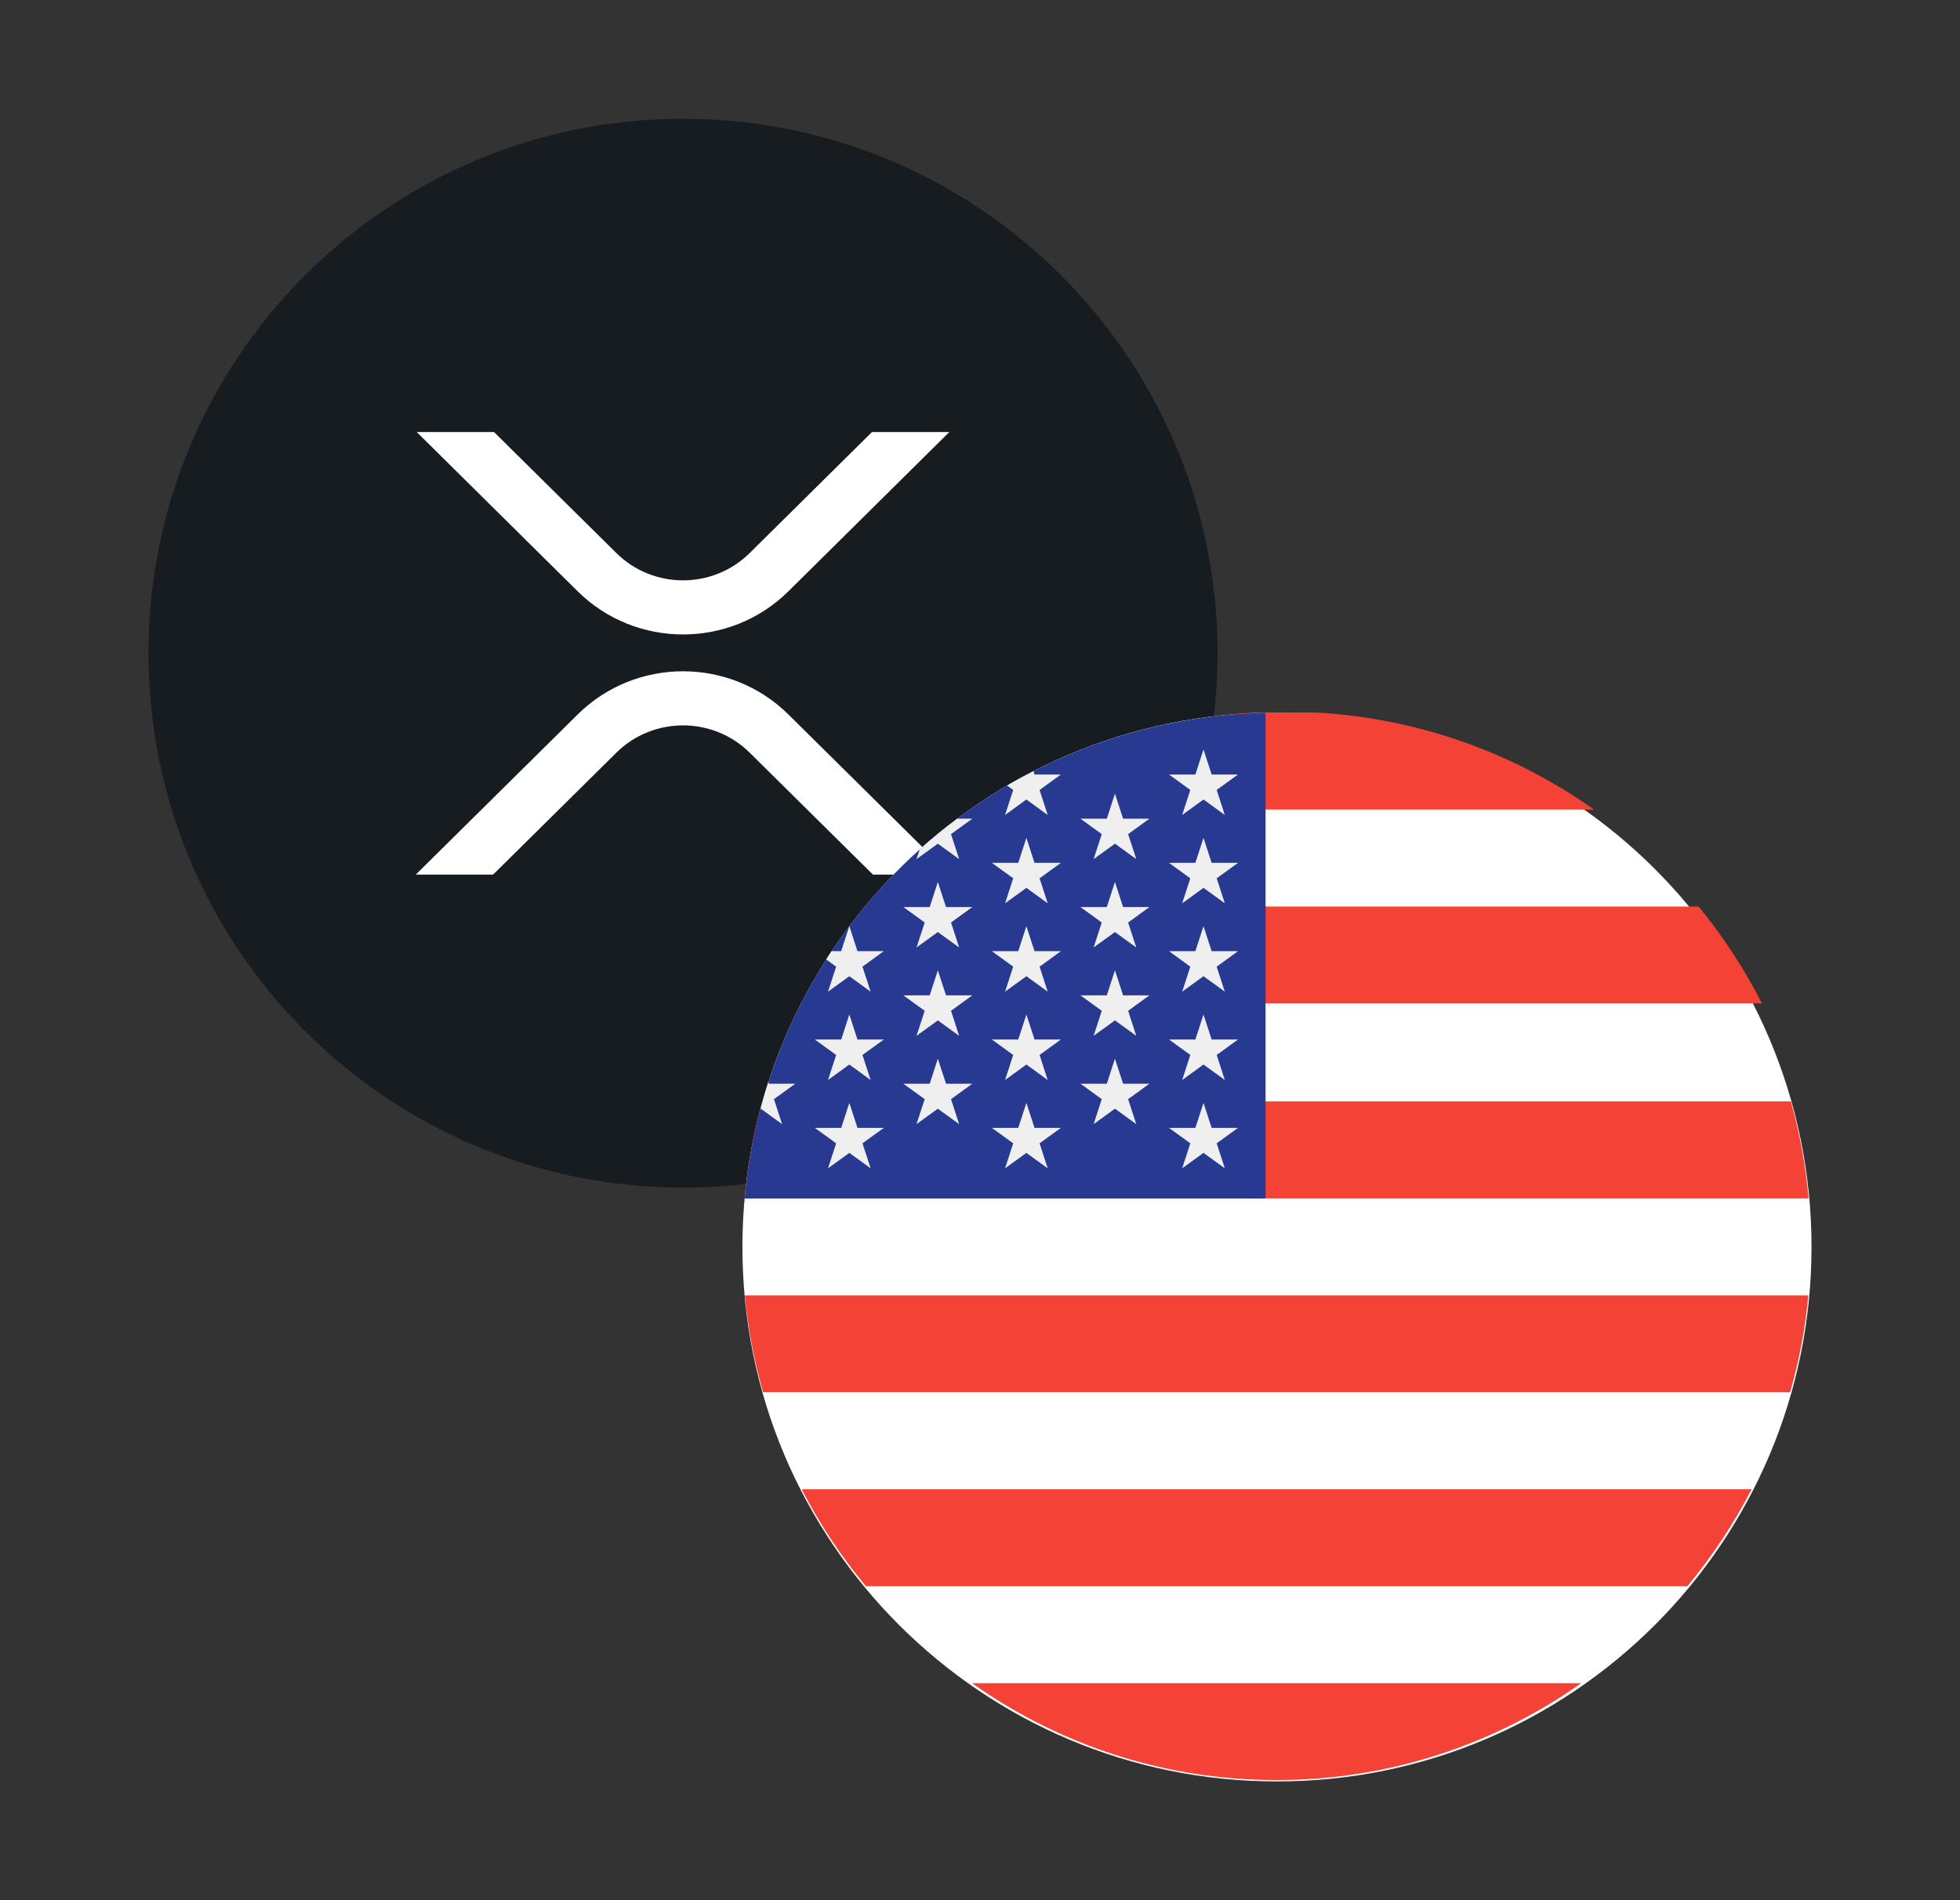 <svg width="33" height="32" viewBox="0 0 33 32" fill="none" xmlns="http://www.w3.org/2000/svg">
<rect x="0" y="0" width="33" height="32" fill="#333333" stroke="none"/>
<path d="M2.5 11C2.5 6.029 6.529 2 11.5 2C16.471 2 20.5 6.029 20.5 11C20.5 15.971 16.471 20 11.5 20C6.529 20 2.5 15.971 2.5 11Z" fill="#171C21"/>
<path d="M15.983 7.276H14.681L12.624 9.312C12.003 9.927 10.996 9.927 10.376 9.312L8.318 7.276H7.017L9.725 9.957C10.705 10.927 12.295 10.927 13.275 9.957L15.983 7.276Z" fill="white"/>
<path d="M7 14.729H8.302L10.376 12.677C10.997 12.062 12.003 12.062 12.624 12.677L14.698 14.729H16L13.275 12.033C12.295 11.062 10.705 11.062 9.725 12.033L7 14.729Z" fill="white"/>
<path d="M12.5 21C12.5 16.029 16.529 12 21.5 12C26.471 12 30.5 16.029 30.5 21C30.5 25.971 26.471 30 21.5 30C16.529 30 12.5 25.971 12.5 21Z" fill="white"/>
<path fill-rule="evenodd" clip-rule="evenodd" d="M21.119 12C19.386 12.1 17.785 12.69 16.452 13.633H26.838C25.505 12.69 23.905 12.1 22.171 12H21.894H21.119ZM14.692 15.266C14.28 15.767 13.922 16.315 13.625 16.899L24.447 16.899H29.666C29.368 16.315 29.011 15.767 28.598 15.266L24.601 15.266H14.692ZM12.537 20.181C12.586 19.62 12.688 19.075 12.835 18.548H30.152C30.3 19.075 30.401 19.62 30.451 20.181H12.537ZM12.54 21.814C12.593 22.375 12.698 22.921 12.848 23.447H30.139C30.29 22.921 30.395 22.375 30.447 21.814H12.54ZM14.579 26.713C14.161 26.212 13.799 25.664 13.497 25.08H24.848L29.491 25.08C29.189 25.664 28.826 26.212 28.409 26.713H24.03L14.579 26.713ZM21.113 29.969L21.141 29.97L21.168 29.971C21.276 29.975 21.385 29.977 21.494 29.977C23.401 29.977 25.167 29.373 26.622 28.346L23.732 28.346H16.366C17.723 29.305 19.352 29.895 21.113 29.969Z" fill="#F44336"/>
<path d="M21.308 12.005C16.699 12.099 12.942 15.657 12.538 20.184H21.308V12.005H21.308Z" fill="#283991"/>
<path d="M14.3 17.085L14.437 17.506H14.881L14.521 17.766L14.659 18.188L14.3 17.927L13.941 18.188L14.078 17.766L13.719 17.506H14.163L14.3 17.085Z" fill="#EFEFEF"/>
<path d="M14.3 18.573L14.437 18.994H14.881L14.521 19.254L14.659 19.675L14.3 19.415L13.941 19.675L14.078 19.254L13.719 18.994H14.163L14.3 18.573Z" fill="#EFEFEF"/>
<path d="M15.79 14.853L15.928 15.275H16.371L16.012 15.535L16.149 15.956L15.79 15.696L15.431 15.956L15.569 15.535L15.209 15.275H15.653L15.79 14.853Z" fill="#EFEFEF"/>
<path d="M15.79 16.341L15.928 16.762H16.371L16.012 17.022L16.149 17.444L15.79 17.184L15.431 17.444L15.569 17.022L15.209 16.762H15.653L15.79 16.341Z" fill="#EFEFEF"/>
<path d="M15.79 17.829L15.928 18.25H16.371L16.012 18.51L16.149 18.931L15.79 18.671L15.431 18.931L15.569 18.51L15.209 18.25H15.653L15.79 17.829Z" fill="#EFEFEF"/>
<path d="M13.168 18.931L13.031 18.51L13.39 18.25H12.946L12.936 18.219C12.887 18.37 12.843 18.522 12.803 18.676L12.809 18.671L13.168 18.931Z" fill="#EFEFEF"/>
<path d="M13.941 16.7L14.3 16.44L14.659 16.7L14.521 16.279L14.88 16.018H14.437L14.3 15.597L14.162 16.018H13.999C13.969 16.064 13.939 16.11 13.91 16.157L14.078 16.279L13.941 16.7Z" fill="#EFEFEF"/>
<path d="M15.79 14.208L16.149 14.468L16.012 14.047L16.371 13.787H16.115C15.897 13.949 15.687 14.121 15.485 14.303L15.431 14.468L15.79 14.208Z" fill="#EFEFEF"/>
<path d="M16.922 13.725L17.281 13.464L17.64 13.725L17.503 13.303L17.862 13.043H17.418L17.4 12.986C17.249 13.063 17.1 13.143 16.955 13.228L17.059 13.303L16.922 13.725Z" fill="#EFEFEF"/>
<path d="M17.281 14.11L17.418 14.531H17.862L17.503 14.791L17.64 15.212L17.281 14.952L16.922 15.212L17.059 14.791L16.7 14.531H17.144L17.281 14.11Z" fill="#EFEFEF"/>
<path d="M17.281 15.597L17.418 16.018H17.862L17.503 16.279L17.64 16.7L17.281 16.44L16.922 16.7L17.059 16.279L16.7 16.018H17.144L17.281 15.597Z" fill="#EFEFEF"/>
<path d="M17.281 17.085L17.418 17.506H17.862L17.503 17.766L17.64 18.188L17.281 17.927L16.922 18.188L17.059 17.766L16.7 17.506H17.144L17.281 17.085Z" fill="#EFEFEF"/>
<path d="M17.281 18.573L17.418 18.994H17.862L17.503 19.254L17.64 19.675L17.281 19.415L16.922 19.675L17.059 19.254L16.7 18.994H17.144L17.281 18.573Z" fill="#EFEFEF"/>
<path d="M18.772 13.366L18.909 13.787H19.353L18.994 14.047L19.131 14.468L18.772 14.208L18.413 14.468L18.55 14.047L18.191 13.787H18.635L18.772 13.366Z" fill="#EFEFEF"/>
<path d="M18.772 14.853L18.909 15.275H19.353L18.994 15.535L19.131 15.956L18.772 15.696L18.413 15.956L18.55 15.535L18.191 15.275H18.635L18.772 14.853Z" fill="#EFEFEF"/>
<path d="M18.772 16.341L18.909 16.762H19.353L18.994 17.022L19.131 17.444L18.772 17.184L18.413 17.444L18.55 17.022L18.191 16.762H18.635L18.772 16.341Z" fill="#EFEFEF"/>
<path d="M18.772 17.829L18.909 18.25H19.353L18.994 18.51L19.131 18.931L18.772 18.671L18.413 18.931L18.55 18.51L18.191 18.25H18.635L18.772 17.829Z" fill="#EFEFEF"/>
<path d="M20.263 12.622L20.4 13.043H20.844L20.485 13.303L20.622 13.725L20.263 13.464L19.904 13.725L20.041 13.303L19.682 13.043H20.126L20.263 12.622Z" fill="#EFEFEF"/>
<path d="M20.263 14.11L20.4 14.531H20.844L20.485 14.791L20.622 15.212L20.263 14.952L19.904 15.212L20.041 14.791L19.682 14.531H20.126L20.263 14.11Z" fill="#EFEFEF"/>
<path d="M20.263 15.597L20.4 16.018H20.844L20.485 16.279L20.622 16.7L20.263 16.44L19.904 16.7L20.041 16.279L19.682 16.018H20.126L20.263 15.597Z" fill="#EFEFEF"/>
<path d="M20.263 17.085L20.4 17.506H20.844L20.485 17.766L20.622 18.188L20.263 17.927L19.904 18.188L20.041 17.766L19.682 17.506H20.126L20.263 17.085Z" fill="#EFEFEF"/>
<path d="M20.263 18.573L20.4 18.994H20.844L20.485 19.254L20.622 19.675L20.263 19.415L19.904 19.675L20.041 19.254L19.682 18.994H20.126L20.263 18.573Z" fill="#EFEFEF"/>
</svg>
